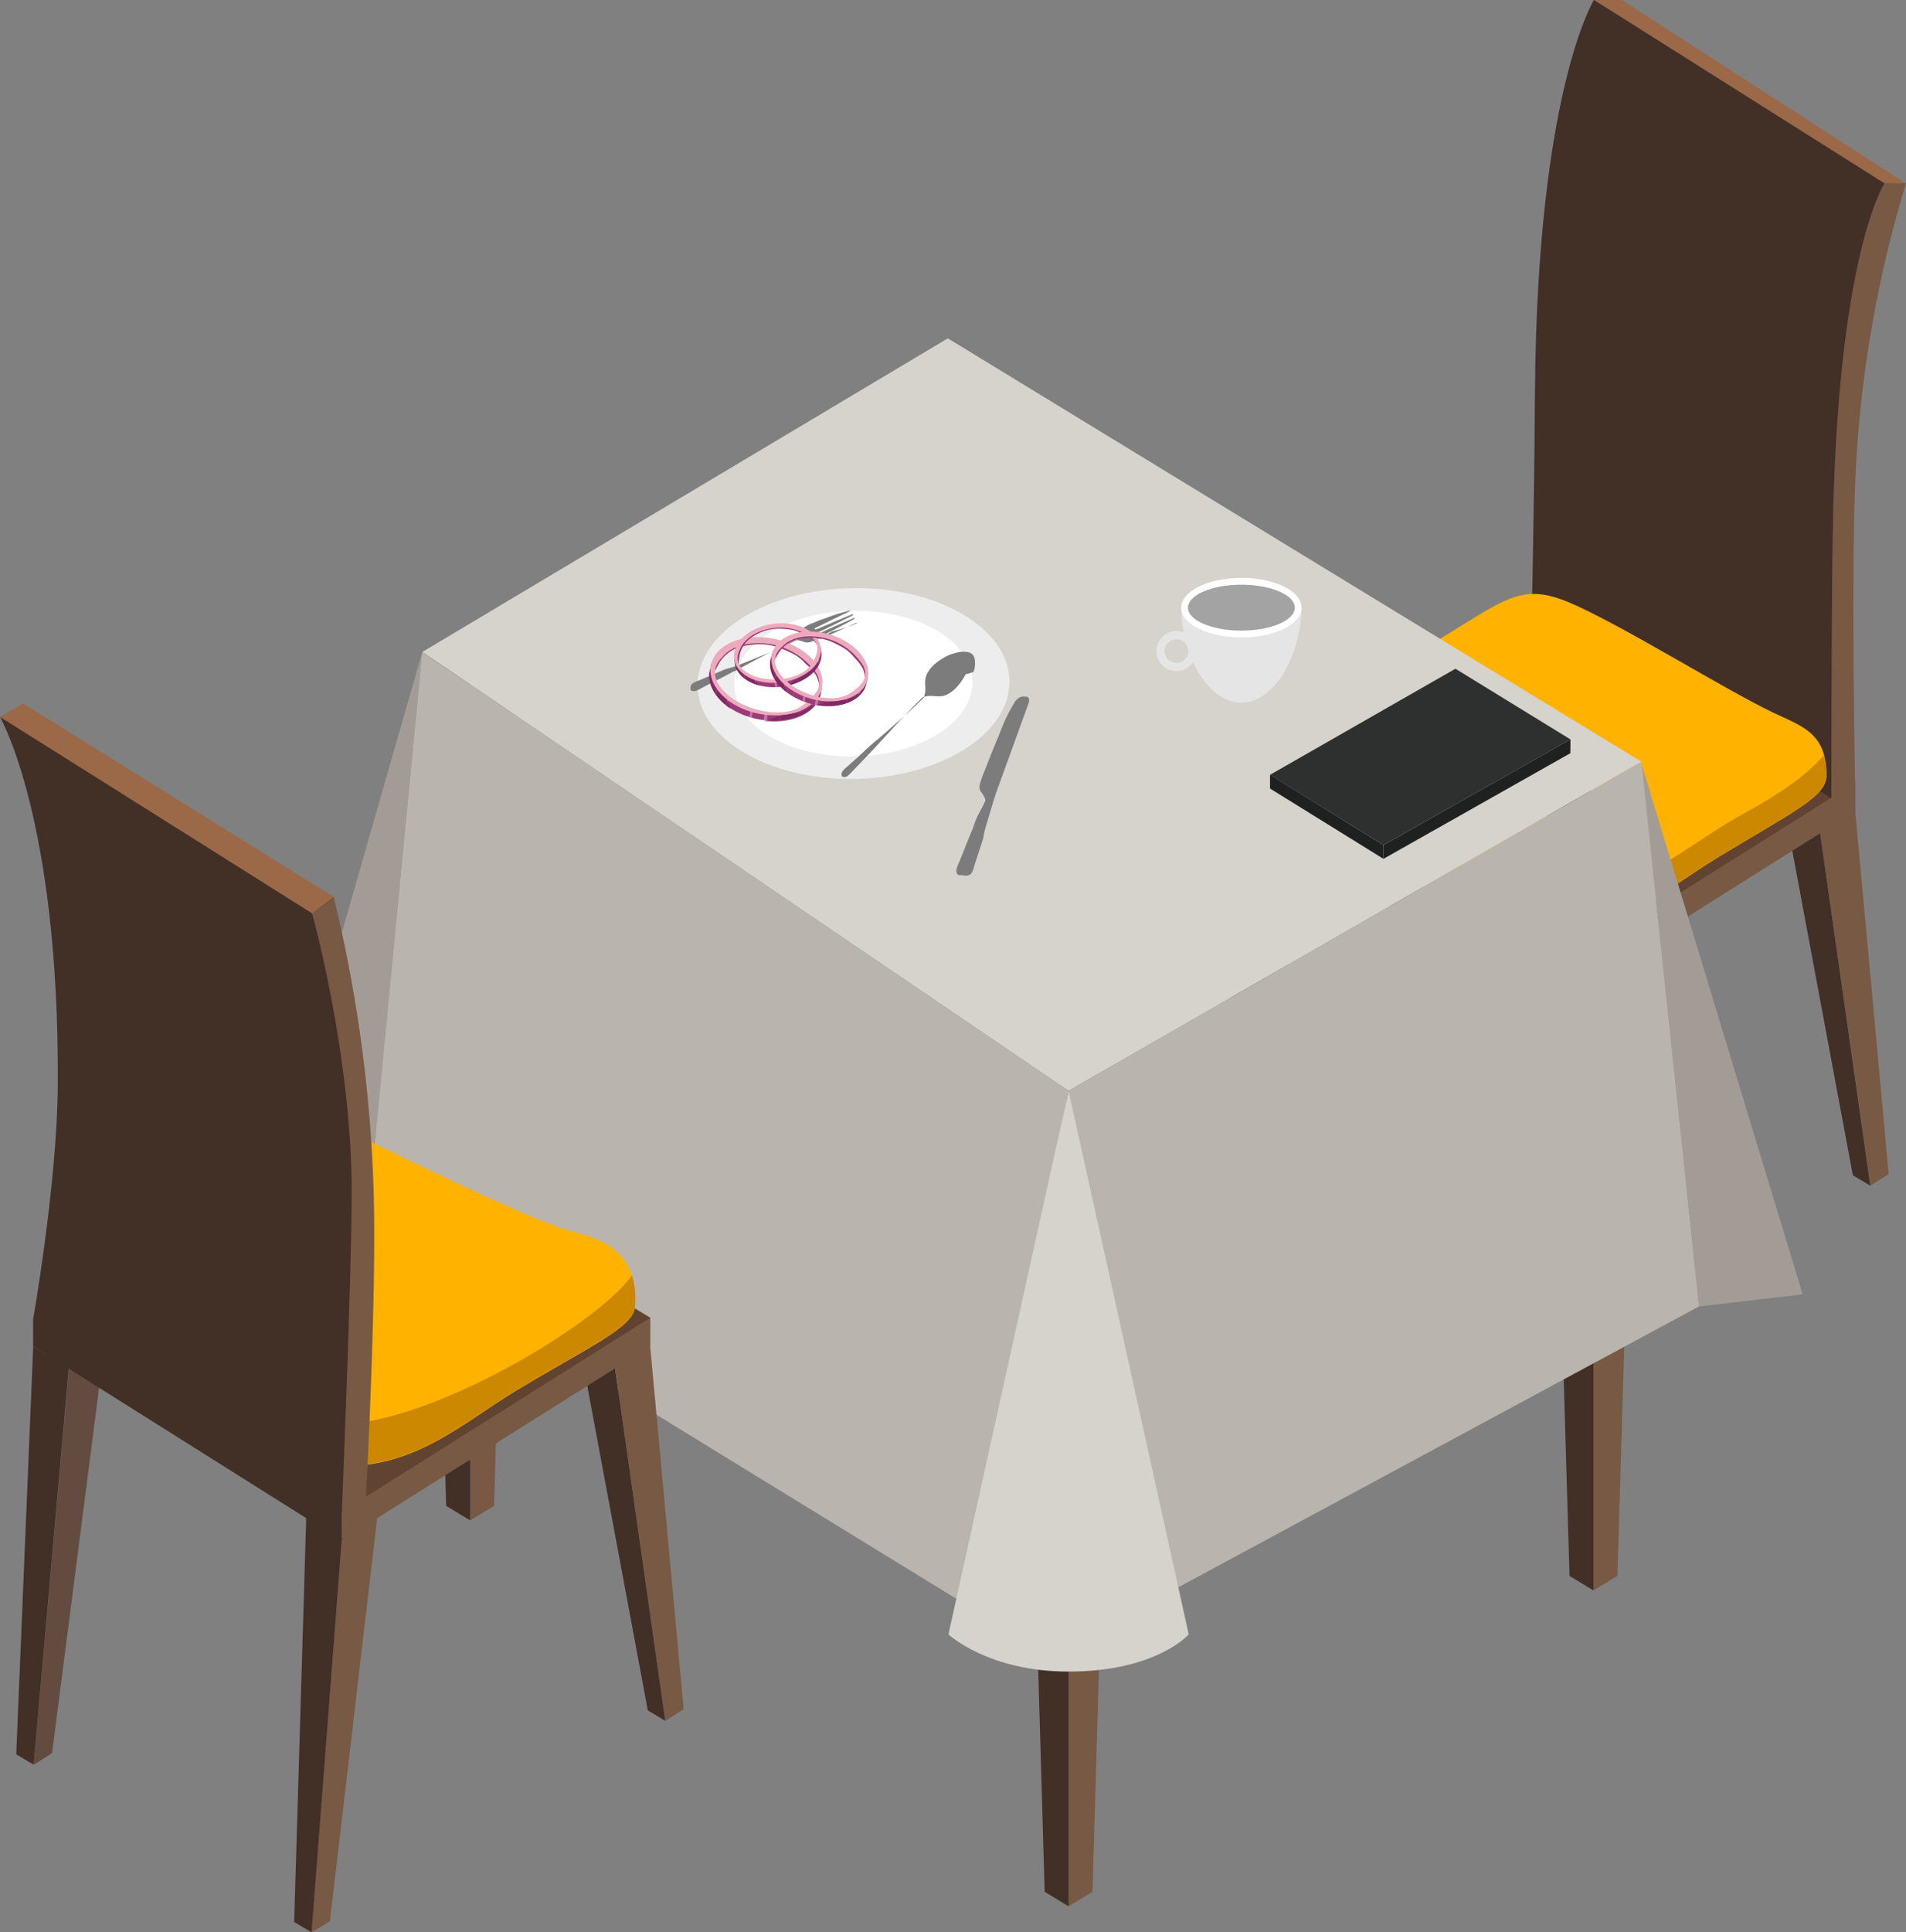 <svg xmlns="http://www.w3.org/2000/svg" viewBox="0 0 312.23 316.41"><rect x="0" y="0" width="312.23" height="316.41" fill="#808080" stroke="none"/><defs><style>.cls-1{fill:#634b40;}.cls-2{fill:#422f26;}.cls-3{fill:#775944;}.cls-4{fill:#604431;}.cls-5{fill:#9b6948;}.cls-6{fill:#ffb200;}.cls-7{fill:#c80;}.cls-8{fill:#a39c96;}.cls-9{fill:#d6d2cc;}.cls-10{fill:#bab4ae;}.cls-11{fill:#e5e5e5;}.cls-12{fill:#fff;}.cls-13{fill:#a3a3a3;}.cls-14{fill:#ededed;}.cls-15{fill:#7c7c7c;fill-rule:evenodd;}.cls-16{fill:#9b3b78;}.cls-17{opacity:0.6;}.cls-18{fill:#e09ec5;}.cls-19{fill:#78245e;opacity:0.74;}.cls-20{fill:#edaabd;}.cls-21{fill:#2e3030;}.cls-22{fill:#1f2121;}</style></defs><title>Asset 46</title><g id="Layer_2" data-name="Layer 2"><g id="_ÎÓÈ_3" data-name="—ÎÓÈ_3"><polygon class="cls-1" points="205.93 199.43 202.95 201.34 208.7 136.34 214.53 132.72 205.93 199.43"/><polygon class="cls-2" points="208.68 136.34 202.84 132.84 200.06 199.64 202.93 201.34 208.68 136.34"/><polygon class="cls-3" points="251.46 226.96 248.45 228.79 253.41 164.17 259.24 160.54 251.46 226.96"/><polygon class="cls-2" points="253.41 164.17 247.57 160.67 245.59 227.09 248.45 228.79 253.41 164.17"/><polygon class="cls-3" points="309.39 192.24 306.41 194.15 297.88 134.31 303.71 130.69 309.39 192.24"/><polygon class="cls-2" points="297.86 134.31 292.02 130.81 303.52 192.44 306.38 194.15 297.86 134.31"/><polygon class="cls-3" points="303.93 132.82 253.38 164.61 202.84 132.82 202.84 128.15 303.93 128.15 303.93 132.82"/><polygon class="cls-2" points="253.38 164.61 202.84 132.82 202.84 128.15 253.38 154.38 253.38 164.61"/><polygon class="cls-4" points="303.93 128.15 253.38 159.94 202.84 128.15 253.38 97.5 303.93 128.15"/><polygon class="cls-5" points="312.23 30.04 308.68 30.04 261.11 0 265.69 0 312.23 30.04"/><path class="cls-3" d="M303.9,128.26,300,130.69s-9.81-46.8-8.19-59.87C293.21,59.25,308.68,30,308.68,30h3.55a195.67,195.67,0,0,0-8.3,48.36C303.22,95.91,303.9,128.26,303.9,128.26Z"/><path class="cls-2" d="M300,130.69s0-29.23.21-42.51c.66-46.64,8.51-58.15,8.51-58.15L268.6,4.71V4.59l-.09.06-3.62-2.28h0L261.35.15h0L261.11,0s-9.28,14.84-9.66,64c-.17,22.36-.51,35.9-.51,35.9l0,1.24,45.77,28.39-.11-3.5.15,2.71Z"/><path class="cls-6" d="M299.2,127c0,3.44-5.36,5.87-17.46,13.2-8.45,5.12-19.58,14.24-28.36,14.21-5.34,0-20.39-9-26.69-12.89C214,133.67,202.07,131,203,124.37c.92-7,7.77-6.65,16.78-11,25.69-12.4,26.52-19.31,37.4-14.67,8.53,3.65,25.62,14.36,33.32,18C295.38,119,299.2,120.07,299.2,127Z"/><path class="cls-7" d="M285.42,133.35c-8.3,4.59-15.48,11.24-25,13.18-11.15,2.27-20.29-4-29.28-9.73-8.55-5.42-19-9.58-26.2-16.81a7.51,7.51,0,0,0-2,4.38c-.88,6.63,11.06,9.3,23.74,17.12,6.3,3.88,21.35,12.87,26.69,12.89,8.78,0,19.91-9.09,28.36-14.21,12.1-7.33,17.46-9.76,17.46-13.2a12.85,12.85,0,0,0-.38-3.32C295.28,127.64,290.59,130.49,285.42,133.35Z"/><polygon class="cls-3" points="80.94 246.58 77.02 248.95 77.02 111.5 84.87 106.76 80.94 246.58"/><polygon class="cls-2" points="77.02 111.5 69.17 106.76 73.09 246.58 77.02 248.95 77.02 111.5"/><polygon class="cls-3" points="264.96 258.05 261.03 260.42 261.03 129.73 268.88 125 264.96 258.05"/><polygon class="cls-2" points="261.03 129.73 253.19 125 257.11 258.05 261.03 260.42 261.03 129.73"/><polygon class="cls-3" points="178.97 309.77 175.05 312.14 175.05 178.62 182.9 173.88 178.97 309.77"/><polygon class="cls-2" points="175.05 178.62 167.2 173.88 171.13 309.77 175.05 312.14 175.05 178.62"/><polygon class="cls-8" points="69.17 106.76 42.95 198.28 59.93 202.44 69.17 106.76"/><polygon class="cls-8" points="268.88 125 278.32 213.92 295.3 211.94 268.88 125"/><polygon class="cls-9" points="268.88 124.72 175.05 178.62 69.17 106.76 155.27 55.4 268.88 124.72"/><polygon class="cls-10" points="175.05 178.62 157.67 262.41 59.93 202.44 69.17 106.76 175.05 178.62"/><polygon class="cls-10" points="278.32 213.92 178.72 267.62 175.05 178.62 268.88 124.72 278.32 213.92"/><path class="cls-9" d="M175.05,178.62l-19.68,89s6.49,6.09,19.68,6.09c14.38,0,19.68-6.09,19.68-6.09Z"/><path class="cls-11" d="M213.22,99.5c-.12,7.88-4.48,15.56-9.86,15.56s-9.82-7.58-9.86-15.56A44.49,44.49,0,0,0,213.22,99.5Z"/><path class="cls-12" d="M193.5,99.5c0,2.7,4.42,4.88,9.86,4.88s9.86-2.18,9.86-4.88-4.42-4.88-9.86-4.88S193.5,96.8,193.5,99.5Z"/><path class="cls-11" d="M189.44,106.61a3.28,3.28,0,1,0,3.28-3.28A3.27,3.27,0,0,0,189.44,106.61Zm1.35,0a1.93,1.93,0,1,1,1.93,1.93A1.92,1.92,0,0,1,190.79,106.61Z"/><path class="cls-13" d="M194.61,99.5c0,2.08,3.92,3.76,8.75,3.76s8.75-1.68,8.75-3.76-3.92-3.76-8.75-3.76S194.61,97.42,194.61,99.5Z"/><ellipse class="cls-14" cx="139.81" cy="111.93" rx="25.55" ry="15.62" transform="translate(-1.96 2.5) rotate(-1.02)"/><path class="cls-12" d="M159.31,111.58c.12,6.59-8.52,12.08-19.29,12.28s-19.6-5-19.72-11.58,8.52-12.08,19.3-12.27S159.2,105,159.31,111.58Z"/><path class="cls-15" d="M159.49,110a4.11,4.11,0,0,0,.13-2.34,2.43,2.43,0,0,0-.3-.49h0v0h0a3.18,3.18,0,0,0-.48-.32,4.17,4.17,0,0,0-2.34.08,8.84,8.84,0,0,0-1.22.4,11,11,0,0,0-2.06,1.33,5.35,5.35,0,0,0-1.44,1.83,4.31,4.31,0,0,0-.2.69c-.1.78.09,1.59-.06,2.43-.09.27-.11.47-.18.61a2.5,2.5,0,0,1-.23.23c-2.13,2.11-4.73,4.35-7.18,6.49h0l-.26.24-.07,0-.22.2-.09.08-.2.17-.1.09-.2.18-.1.08-.2.19-.09.07-.29.26c-1.08,1-2,1.88-3.12,2.84-.76.68-1.34,1.09-1.07,1.76l0,.06v0a.05.05,0,0,0,0,0v0l0,0,0,0,0,0,0,0,0,0,0,0,0,0,0,0,0,0v0l0,0,0,0,0,0h0l0,0,0,0,0,0,0,0,0,0,0,0h0l0,0,0,0,0,0h0l0,0h0l0,0h0l.06,0c.66.29,1.09-.28,1.79-1,1-1.05,1.92-2,2.92-3.05l.25-.27.09-.09.17-.18.09-.1.17-.18.09-.1.18-.2.08-.08.53-.58h0c1.54-1.67,3.12-3.41,4.67-5h0l.22-.24h0c.3-.32.61-.63.92-.93s.7-.7,1.05-1c.15-.06.38-.09.63-.16.84-.13,1.64.08,2.43,0a5.51,5.51,0,0,0,.69-.18,5.42,5.42,0,0,0,1.86-1.4,10.11,10.11,0,0,0,1.38-2A9.41,9.41,0,0,0,159.49,110Z"/><path class="cls-15" d="M140.36,102.07s0-.09-.06-.09c-.24.08-2.48,1.14-3.51,1.59-.65.28-2.18,1-2.37,1.05a.64.64,0,0,1-.2,0,.18.18,0,0,1-.12-.08.44.44,0,0,1,.12-.15,3.28,3.28,0,0,1,.31-.2c.13-.07,5.52-2.8,5.48-2.9l0-.12c0-.06-4.69,2-5.64,2.48h0l-.07,0-.13.06a1.26,1.26,0,0,1-.43.08l0,0s0,0,0,0a1.34,1.34,0,0,1,.34-.29l.13-.06.07,0c.95-.46,5.52-2.69,5.5-2.75a.9.9,0,0,0-.06-.12c0-.09-4.8,2-5.6,2.31h0l-.12.06-.35.11h-.2a.25.25,0,0,1,0-.15l0,0h0s0,0,0,0l0,0c.17-.1,1.69-.83,2.31-1.15,1-.51,3.26-1.55,3.48-1.69,0,0,0-.1,0-.09a28,28,0,0,0-4,1.26,18.42,18.42,0,0,0-2.17.85l-.07,0-.07,0-.49.24-.84.48h0a1.3,1.3,0,0,0-.49.59c-.17.31-.26.65-.42,1l0,0h0a.59.59,0,0,0,0,.08h0l-.17.35-.78.38h0c-2.71,1.29-5.9,2.55-8.92,3.77h0l-.32.13-.08,0-.28.12-.1,0-.25.1-.13,0-.24.1-.12,0-.26.11-.1,0-.36.15c-1.34.56-2.54,1.1-3.88,1.66-1,.39-1.63.59-1.59,1.32a.13.13,0,0,0,0,.06v0s0,0,0,0v0s0,0,0,0v0s0,0,0,.05v.1l0,0v0l0,0v0l0,0v.08s0,0,0,0l0,0v0l0,0,0,0,0,0,0,0,0,0,0,0,0,0v0l0,0,0,0,0,0h0l0,0c.53.49,1.12.09,2-.38,1.28-.68,2.47-1.25,3.75-1.93l.33-.17.11-.06.22-.12.13-.06.21-.12.12-.06.24-.13.1,0,.69-.37h0c2-1.08,4.07-2.21,6.06-3.22h0l.29-.14h0l1.18-.58c.62-.3,1.24-.59,1.83-.85l.38.09h.12c.34.08.66.23,1,.3a1.35,1.35,0,0,0,.77,0h0c.14,0,1-.37.91-.34l.49-.22.08,0c.72-.35,1.42-.74,2.11-1.16A30.56,30.56,0,0,0,140.36,102.07Z"/><path class="cls-15" d="M159.58,141.86c.46-1.47.92-2.8,1.38-4.27l.12-.38,0-.13.08-.25c0-.05,0-.1,0-.14s0-.17.08-.25l0-.14a2.76,2.76,0,0,0,.08-.27l0-.11.24-.81h0c.51-1.68,1-3.42,1.55-5.11h0l5.44-15a.93.93,0,0,0,0-.54.28.28,0,0,0-.12-.24.46.46,0,0,0-.18-.13l-.12,0a.53.53,0,0,0-.12,0,1.53,1.53,0,0,0-1.22.26,2.31,2.31,0,0,0-.64.75c-.5.86-1,1.72-1.42,2.63s-.78,1.9-1.17,2.85-.8,1.9-1.18,2.87l-.86,2.18c-.29.76-.62,1.5-.86,2.27a3.85,3.85,0,0,0-.22,1.06,1.42,1.42,0,0,0,.41.88,6.77,6.77,0,0,1,.5.87.83.83,0,0,1,.06.29l0,.05s0,.05,0,.07c-.62,1.44-1,1.76-1.66,3.4v0c0,.11-.09.23-.14.35l0,.08-.12.29,0,.11-.11.27-.06.13-.1.26-.06.13-.11.27-.05.11c-.05.13-.1.25-.16.38-.59,1.43-1.08,2.74-1.67,4.16-.42,1-.78,1.67-.21,2.19l0,.05h0l0,0h0l0,0,0,0,0,0,0,0,0,0h0l.05,0h0l0,0h.07l0,0h0l0,0h0l0,0h.09l0,0h.42C159.11,143.64,159.26,142.9,159.58,141.86Z"/><path class="cls-16" d="M126.75,105.08c-6.19-1.43-10.26,3.66-10.26,3.66s0,.26-.21,1c-.72,3.39,2.78,7,7.8,8s9.66-.85,10.37-4.24c.1-.46.19-.91.19-.91a9.49,9.49,0,0,0-.38-2.12A11.46,11.46,0,0,0,126.75,105.08Zm-2.21,11.67c-4.38-.91-8.13-3.58-7.59-6.45a15.15,15.15,0,0,1,.91-1.82,6.19,6.19,0,0,1,2.88-2.38,9.74,9.74,0,0,1,2.32-.52,10.93,10.93,0,0,1,2.74,0,10.81,10.81,0,0,1,2.53.75,15.07,15.07,0,0,1,2.09,1,8.88,8.88,0,0,1,1.66,1.47,6.78,6.78,0,0,1,1.64,1.87c.46,1.08.65,1.75.28,2.53,0,.09-.4.31-.46.38C132.86,116.48,128.92,117.67,124.54,116.75Z"/><g class="cls-17"><path class="cls-18" d="M121.11,115.61l0,0a10.83,10.83,0,0,0-.21,1.11l0,0C121,116.35,121,116,121.11,115.61Z"/><path class="cls-18" d="M125.73,117l-.5-.07q-.09.56-.15,1.11a4.87,4.87,0,0,0,.55.06C125.66,117.69,125.69,117.32,125.73,117Z"/><path class="cls-18" d="M127.86,117.05h-.18c-.05.35-.08.69-.11,1h.09C127.72,117.73,127.79,117.39,127.86,117.05Z"/><path class="cls-18" d="M131.08,116.35l-.1.05v.06a9.26,9.26,0,0,1-.13.92l.11,0C131,117,131,116.68,131.08,116.35Z"/><path class="cls-18" d="M133.21,114.57l0,0a4.3,4.3,0,0,1-.35.52.93.93,0,0,1,.23.56c0,.13,0,.26,0,.39a6.38,6.38,0,0,0,.65-.74A4.88,4.88,0,0,0,133.21,114.57Z"/><path class="cls-18" d="M117.42,112.62c-.06.14-.11.28-.16.42s-.11.32-.16.48l.21.31c.09-.31.19-.62.29-.92Z"/><path class="cls-18" d="M134.19,112.92l0-.06-.06.2.14,0h0Z"/><path class="cls-18" d="M123.32,116.45l-.37-.11c-.08.37-.15.75-.21,1.13l.42.12C123.2,117.21,123.26,116.83,123.32,116.45Z"/><path class="cls-18" d="M119.16,114.46c-.09.34-.18.67-.25,1l.14.12v0a9,9,0,0,1,.25-1Z"/></g><path class="cls-19" d="M119.32,115.18a6.35,6.35,0,0,0-.44-.91,5,5,0,0,1-1.95-2.88,7,7,0,0,1-.39-.71,5.52,5.52,0,0,1-.29-.77c-.41,2.22,1,4.52,3.39,6.12C119.53,115.75,119.43,115.46,119.32,115.18Z"/><path class="cls-19" d="M132.82,115.64a4.85,4.85,0,0,1-2.25,1.1,6.13,6.13,0,0,1-.85.09,9.06,9.06,0,0,1-1.69.24l-1.1.43c-.54.2-1.09.39-1.65.55,4.54.53,8.52-1.32,9.17-4.44l.06-.3A6.3,6.3,0,0,1,132.82,115.64Z"/><path class="cls-20" d="M126.84,104.62c-5-1.05-9.66.85-10.37,4.24s2.78,7,7.8,8,9.66-.85,10.37-4.24S131.86,105.67,126.84,104.62Zm5.7,10a8.28,8.28,0,0,1-1.67,1.27,7.06,7.06,0,0,1-2.15.66,10.82,10.82,0,0,1-4-.19A13.82,13.82,0,0,1,121,115a9.43,9.43,0,0,1-3.17-2.75,3.87,3.87,0,0,1-.7-1.79,3.22,3.22,0,0,1,.32-1.7,4.24,4.24,0,0,1,.91-1.2c1.49-1.85,4.81-2.72,8.34-2a11.65,11.65,0,0,1,6.67,4.19,3,3,0,0,1,.49,3.37A5.93,5.93,0,0,1,132.54,114.6Z"/><path class="cls-16" d="M126.79,102.51c-4.85.51-6.53,5.23-6.53,5.23s0,.2.1.8c.33,2.65,3.78,4.39,7.69,3.9s6.81-3,6.48-5.69l-.09-.7a7.16,7.16,0,0,0-.81-1.45A8.79,8.79,0,0,0,126.79,102.51Zm1.33,9c-3.42.43-6.81-.57-7.14-2.79a13,13,0,0,1,.21-1.55,4.67,4.67,0,0,1,1.49-2.45,7.66,7.66,0,0,1,1.56-1,8.38,8.38,0,0,1,2-.66,8.11,8.11,0,0,1,2-.09,12,12,0,0,1,1.78.23,7.65,7.65,0,0,1,1.57.65,5.24,5.24,0,0,1,1.67,1c.6.66.91,1.11.83,1.76a2.55,2.55,0,0,1-.24.39C134.1,109.26,131.53,111.12,128.12,111.55Z"/><g class="cls-17"><path class="cls-18" d="M125.34,111.58h0c0,.29.08.58.13.86h0C125.41,112.15,125.37,111.87,125.34,111.58Z"/><path class="cls-18" d="M129,111.39l-.38.08c0,.28.1.56.17.84l.41-.09C129.16,111.94,129.09,111.67,129,111.39Z"/><path class="cls-18" d="M130.61,110.93l-.14,0c.06.26.12.52.19.78l.06,0C130.67,111.46,130.64,111.2,130.61,110.93Z"/><path class="cls-18" d="M132.77,109.62l-.06.06v0c.05.23.1.47.14.7l.06-.06C132.88,110.11,132.83,109.86,132.77,109.62Z"/><path class="cls-18" d="M133.88,107.79l0,0a2.42,2.42,0,0,1-.13.46.68.68,0,0,1,.31.36l.09.28a4.65,4.65,0,0,0,.28-.7A3.85,3.85,0,0,0,133.88,107.79Z"/><path class="cls-18" d="M121.9,110.33c0,.11,0,.23,0,.34s0,.26,0,.39l.23.17c0-.24,0-.49,0-.74Z"/><path class="cls-18" d="M134.17,106.34l0,0v.16l.11,0h0A.76.76,0,0,0,134.17,106.34Z"/><path class="cls-18" d="M127.16,111.63h-.3c0,.29.08.59.13.88l.34,0C127.26,112.21,127.21,111.92,127.16,111.63Z"/><path class="cls-18" d="M123.63,111.23c0,.26,0,.53.07.79l.14,0h0c0-.26,0-.53-.06-.79Z"/></g><path class="cls-19" d="M123.93,111.71a5.71,5.71,0,0,0-.55-.55,3.82,3.82,0,0,1-2.14-1.61,6.1,6.1,0,0,1-.46-.41,3.72,3.72,0,0,1-.4-.49c.26,1.72,1.84,3,4,3.6C124.22,112.08,124.08,111.89,123.93,111.71Z"/><path class="cls-19" d="M133.86,108.66A3.7,3.7,0,0,1,132.5,110a6.63,6.63,0,0,1-.6.29,7.52,7.52,0,0,1-1.17.59l-.69.59c-.34.28-.69.56-1.06.81,3.43-.75,5.86-3.09,5.55-5.52l0-.23A4.76,4.76,0,0,1,133.86,108.66Z"/><path class="cls-20" d="M126.75,102.15c-3.91.49-6.81,3-6.48,5.68s3.78,4.39,7.69,3.9,6.81-3,6.48-5.68S130.66,101.66,126.75,102.15Zm6.64,5.83a6,6,0,0,1-.89,1.33,5.45,5.45,0,0,1-1.4,1,8.33,8.33,0,0,1-3,.86,10.2,10.2,0,0,1-3.07-.07,7.27,7.27,0,0,1-3-1.2,3,3,0,0,1-1-1.13,2.45,2.45,0,0,1-.19-1.31,3.39,3.39,0,0,1,.36-1.1c.62-1.72,2.81-3.18,5.57-3.53a8.83,8.83,0,0,1,5.9,1.38,2.31,2.31,0,0,1,1.2,2.32A4.56,4.56,0,0,1,133.39,108Z"/><path class="cls-16" d="M135.69,104.25c-5.3-1.62-9.15,2.56-9.15,2.56s-.06.23-.25.89c-.83,2.91,2,6.26,6.31,7.48s8.46-.16,9.28-3.07l.22-.78a8,8,0,0,0-.2-1.86A10,10,0,0,0,135.69,104.25Zm-2.62,10c-3.76-1.07-6.87-3.61-6.23-6.08a16,16,0,0,1,.91-1.53,5.25,5.25,0,0,1,2.65-1.89,8.93,8.93,0,0,1,2-.32,10,10,0,0,1,2.38.19,9.22,9.22,0,0,1,2.16.81,13.49,13.49,0,0,1,1.76,1,8.08,8.08,0,0,1,1.36,1.38,6,6,0,0,1,1.31,1.73c.33,1,.46,1.56.09,2.21,0,.08-.37.25-.43.31C140.33,114.54,136.82,115.34,133.07,114.28Z"/><g class="cls-17"><path class="cls-18" d="M130.15,113.08l-.05,0c-.1.32-.18.64-.25,1l0,0C130,113.71,130.06,113.39,130.15,113.08Z"/><path class="cls-18" d="M134.09,114.52l-.43-.09c-.08.32-.15.64-.2,1l.47.08C134,115.16,134,114.84,134.09,114.52Z"/><path class="cls-18" d="M135.94,114.73h-.17l-.15.89h.08C135.77,115.32,135.85,115,135.94,114.73Z"/><path class="cls-18" d="M138.78,114.32l-.09,0v0a6.93,6.93,0,0,1-.17.79l.1,0C138.67,114.89,138.73,114.61,138.78,114.32Z"/><path class="cls-18" d="M140.75,112.9l0,0a3.57,3.57,0,0,1-.34.43.79.79,0,0,1,.16.51l0,.33a5,5,0,0,0,.61-.61A5.85,5.85,0,0,0,140.75,112.9Z"/><path class="cls-18" d="M127.11,110.25c0,.12-.11.23-.16.35l-.17.42.17.28c.1-.27.2-.53.31-.79Z"/><path class="cls-18" d="M141.7,111.53l0-.06-.06.17.12,0h0Z"/><path class="cls-18" d="M132,113.94l-.31-.12c-.1.32-.18.64-.26,1l.36.14C131.87,114.59,131.94,114.27,132,113.94Z"/><path class="cls-18" d="M128.52,112c-.1.28-.19.57-.28.86l.12.11v0a7.11,7.11,0,0,1,.29-.85Z"/></g><path class="cls-19" d="M128.62,112.6a6,6,0,0,0-.34-.83,4.34,4.34,0,0,1-1.51-2.62,4.12,4.12,0,0,1-.3-.64,5.49,5.49,0,0,1-.21-.69c-.49,1.91.58,4,2.58,5.53C128.76,113.1,128.69,112.85,128.62,112.6Z"/><path class="cls-19" d="M140.34,113.81a4.27,4.27,0,0,1-2,.82,6.35,6.35,0,0,1-.76,0,8.76,8.76,0,0,1-1.48.1l-1,.31c-.49.14-1,.28-1.47.38,3.92.74,7.49-.64,8.25-3.31l.07-.26A5.38,5.38,0,0,1,140.34,113.81Z"/><path class="cls-20" d="M135.8,103.86c-4.31-1.22-8.46.15-9.29,3.06s2,6.26,6.31,7.48,8.46-.16,9.28-3.07S140.1,105.07,135.8,103.86Zm4.36,9a6.76,6.76,0,0,1-1.53,1,6.26,6.26,0,0,1-1.92.45,9.36,9.36,0,0,1-3.48-.42,11.67,11.67,0,0,1-3.18-1.43,8.32,8.32,0,0,1-2.6-2.58,3.53,3.53,0,0,1-.5-1.61,2.74,2.74,0,0,1,.38-1.45,3.57,3.57,0,0,1,.87-1c1.41-1.53,4.35-2.08,7.38-1.22a10,10,0,0,1,5.55,4,2.65,2.65,0,0,1,.23,3A5.39,5.39,0,0,1,140.16,112.88Z"/><polygon class="cls-3" points="111.99 279.86 109 281.77 100.48 221.94 106.31 218.31 111.99 279.86"/><polygon class="cls-2" points="100.46 221.94 94.62 218.44 106.12 280.06 108.98 281.77 100.46 221.94"/><polygon class="cls-3" points="106.53 220.44 55.98 252.23 5.44 220.44 5.44 215.77 106.53 215.77 106.53 220.44"/><polygon class="cls-4" points="106.53 215.77 55.98 247.56 5.44 215.77 55.98 185.12 106.53 215.77"/><path class="cls-6" d="M104,214c-.25,3.43-7.57,6.52-19.67,13.85-8.45,5.12-16.64,12.8-29,12.14-5.33-.29-19.24-11.15-25.55-15-12.68-7.82-17.4-7.69-18.47-14.29-1-6,1.94-7.38,9.87-11,9.13-4.2,28.11-18.22,37.87-13.54,8.36,4,25.88,12.7,34,15.31C96.75,202.54,104.76,203.69,104,214Z"/><path class="cls-7" d="M48.19,231.47c-16.37-11-37.43-18.93-33.29-28.73-3.13,1.93-4.21,3.87-3.57,7.88,1.07,6.6,5.79,6.47,18.47,14.29,6.31,3.88,20.22,14.74,25.55,15,12.35.66,20.54-7,29-12.14,12.1-7.33,19.42-10.42,19.67-13.85a13.51,13.51,0,0,0-.5-5.11C97.47,217.75,60.22,239.55,48.19,231.47Z"/><polygon class="cls-1" points="8.53 287.06 5.54 288.96 11.3 223.97 17.12 220.34 8.53 287.06"/><polygon class="cls-2" points="11.27 223.97 5.44 220.47 2.66 287.26 5.52 288.96 11.27 223.97"/><polygon class="cls-3" points="54.05 314.58 51.05 316.41 56.01 251.79 61.83 248.17 54.05 314.58"/><polygon class="cls-2" points="56.01 251.79 50.17 248.29 48.19 314.71 51.05 316.41 56.01 251.79"/><polygon class="cls-2" points="55.98 252.23 5.44 220.44 5.44 215.77 55.98 242 55.98 252.23"/><polyline class="cls-3" points="3.28 123.29 0.24 117.55 54.66 146.86 54.53 150.62"/><polygon class="cls-5" points="54.66 146.86 51.11 149.55 0 117.4 3.74 115.14 54.66 146.86"/><path class="cls-3" d="M59.94,245.13,56,247.56l-4.88-98,3.54-2.69a233,233,0,0,1,6.6,50.35C61.6,214.73,59.94,245.13,59.94,245.13Z"/><path class="cls-2" d="M56,247.56s1.61-39,1.61-52.24c0-22.59-6.49-45.77-6.49-45.77L7.49,122.11V122l-.09.06-3.62-2.28h0L.24,117.55h0L0,117.4s9.72,16.68,9.47,60.17c-.09,16-4,38.2-4,38.2l1.55,1L7,218l45.77,28.4-.11-3.5.15,2.71Z"/><polygon class="cls-21" points="257.26 121.07 238.42 109.5 208.05 126.87 226.63 138.37 257.26 121.07"/><polygon class="cls-22" points="226.63 138.38 226.63 140.63 257.25 123.33 257.26 121.07 226.63 138.38"/><polygon class="cls-22" points="226.63 138.38 226.63 140.63 208.05 129.12 208.05 126.86 226.63 138.38"/></g></g></svg>
